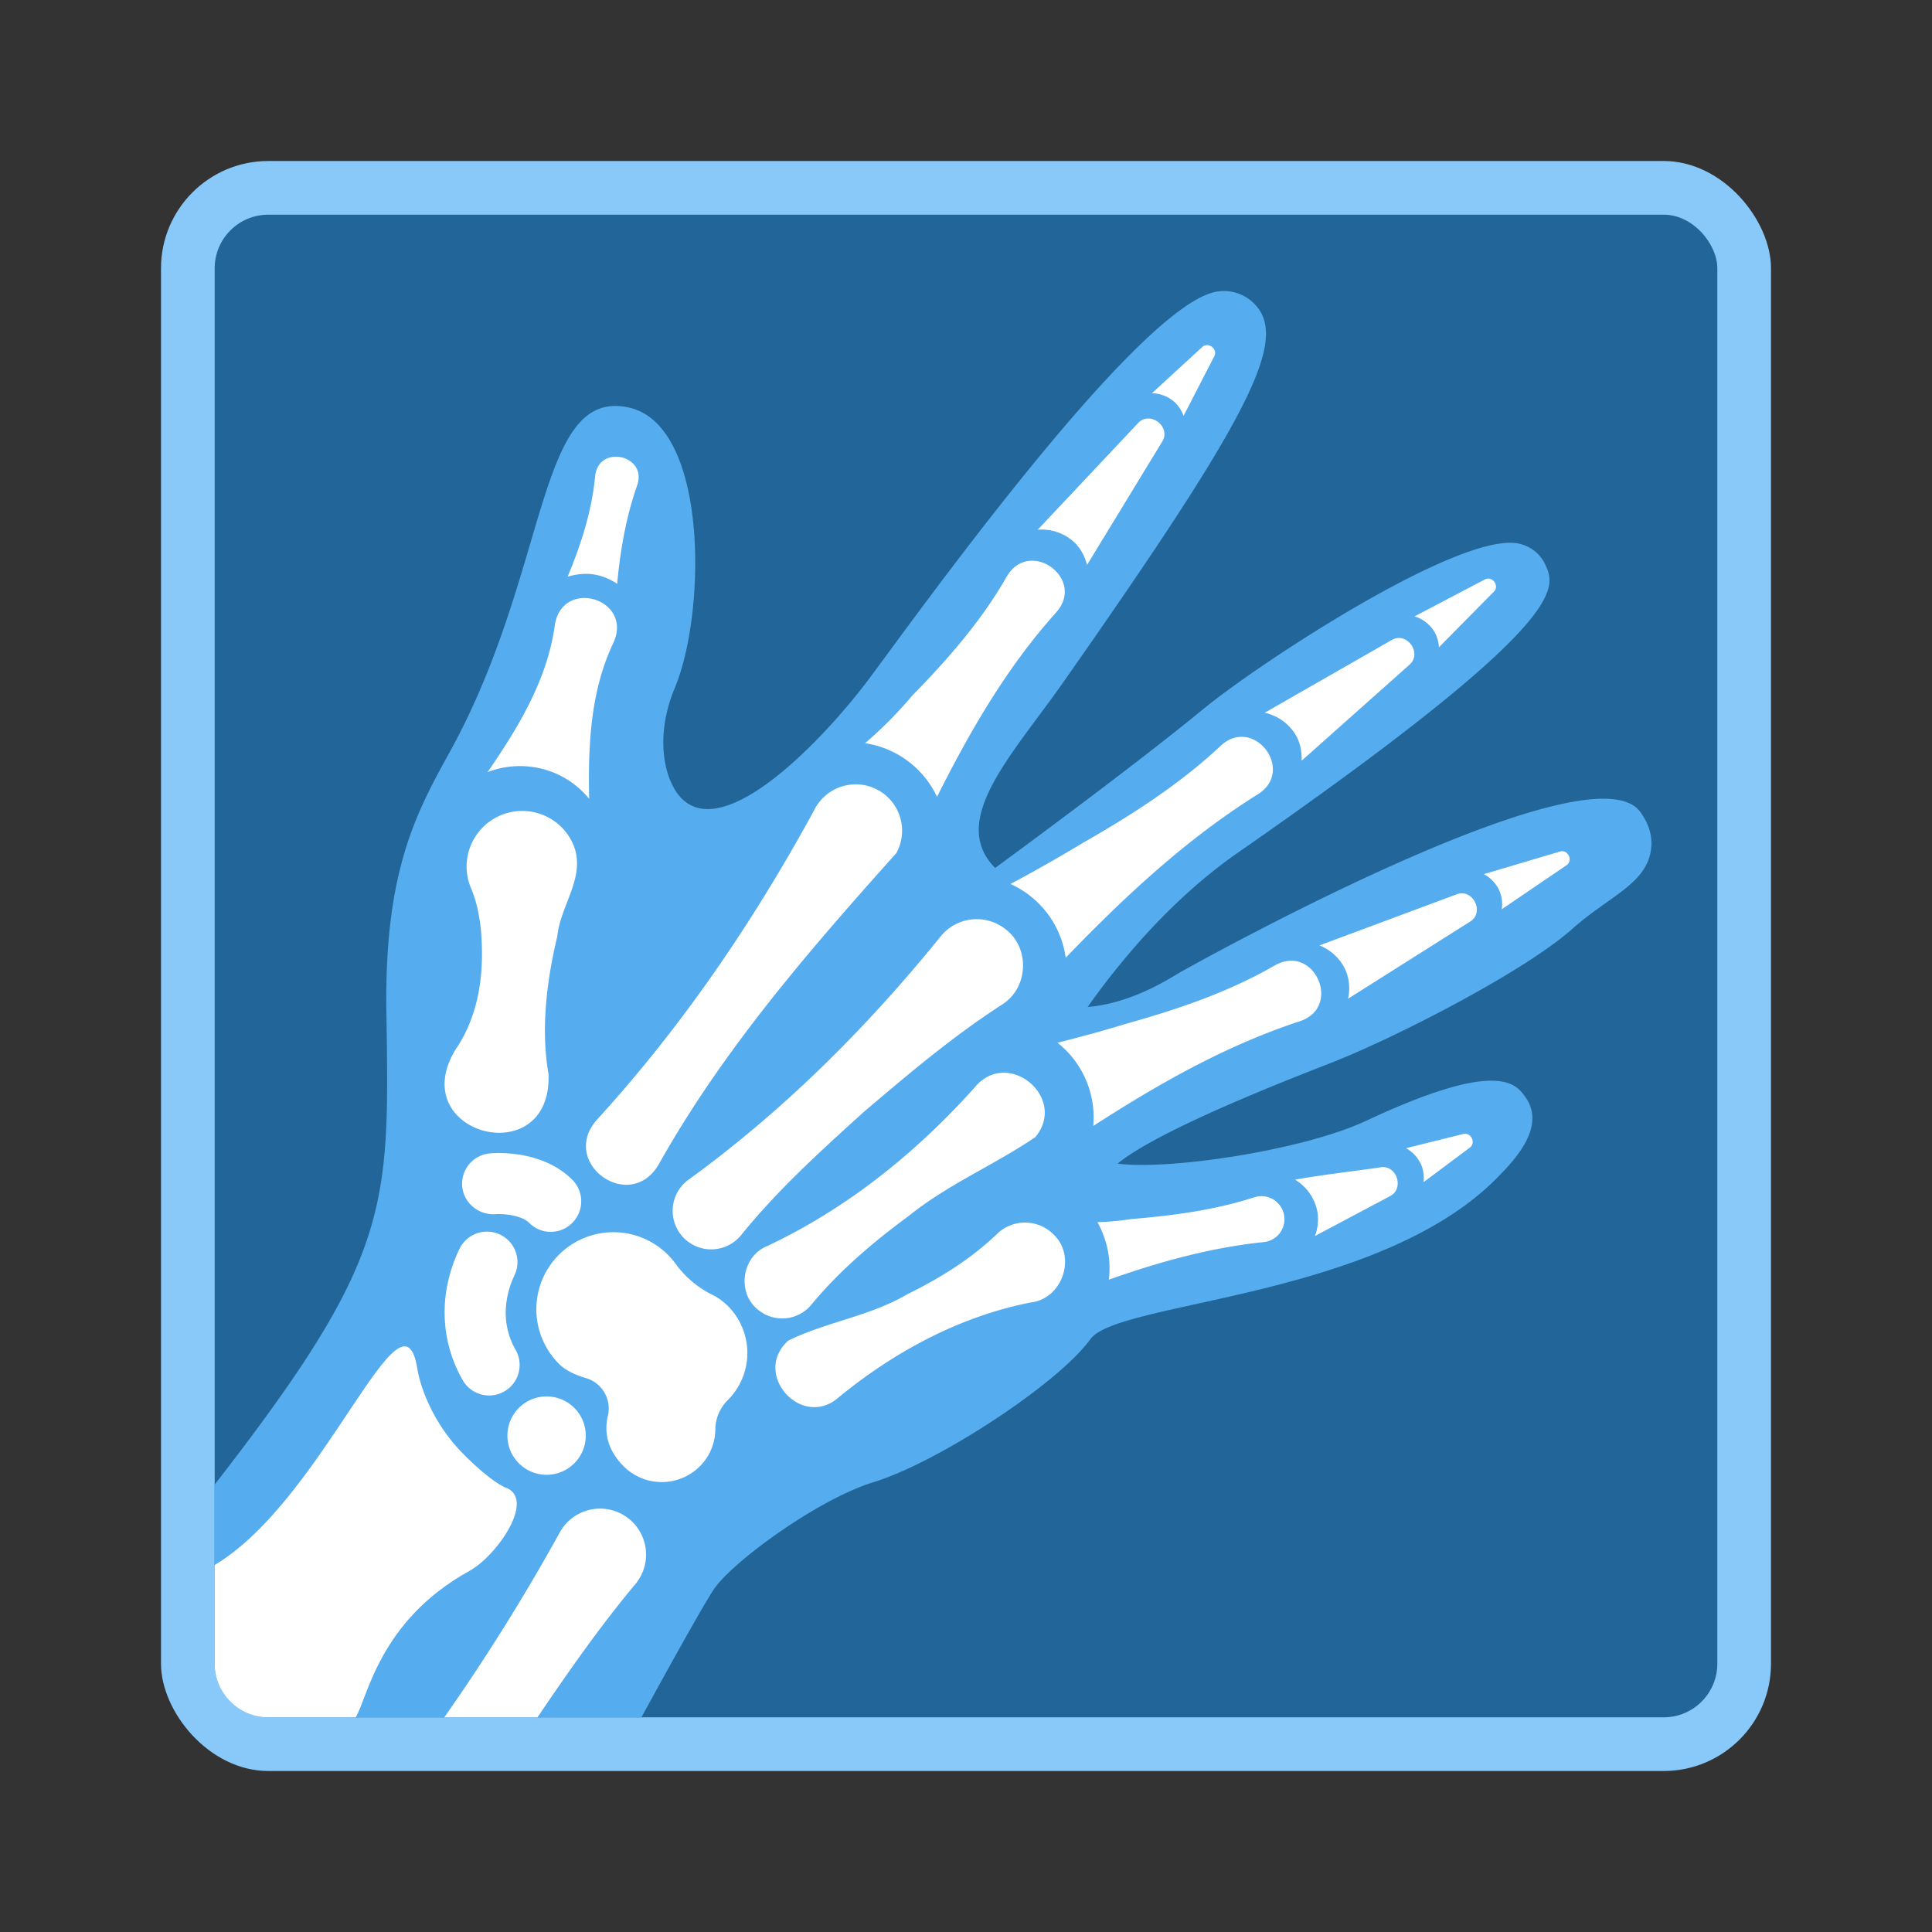 <svg xmlns="http://www.w3.org/2000/svg" viewBox="0 0 36 36">
	<rect x="0" y="0" width="36" height="36" fill="#333333" stroke="none"/>
	(colors adjusted)
	<rect x="3" y="3" width="30" height="30" rx="2" fill="#88c9f9"/>
	<rect x="4" y="4" width="28" height="28" rx="1" fill="#226699"/>
	<path d="M 30.562,15.127 c 0.173,0.237 0.24,0.482 0.199,0.728 c -0.101,0.623 -0.792,0.854 -1.467,1.456 c -0.892,0.795 -3.304,2.032 -4.509,2.501 c -0.904,0.352 -3.209,1.255 -3.96,1.87 c 0.916,0.127 3.434,-0.237 4.637,-0.8 c 2.454,-1.15 2.785,-0.689 2.961,-0.44 c 0.395,0.553 -0.206,1.175 -0.495,1.473 c -2.213,2.29 -7.093,2.322 -7.61,3.038 c -0.59,0.82 -2.82,2.289 -4.043,2.666 c -1.035,0.319 -2.604,1.468 -2.963,1.98 c -0.152,0.217 -0.699,1.193 -1.36,2.401 h-6.952 c -0.551,0 -1,-0.449 -1,-1 v-3.337 c 3.296,-4.243 3.257,-5.14 3.2,-8.797 c -0.041,-2.637 0.555,-3.719 1.186,-4.864 c 1.863,-3.382 1.606,-6.784 3.329,-6.409 c 1.487,0.327 1.449,3.811 0.859,5.226 c -0.332,0.795 -0.229,1.48 -0.022,1.855 c 0.717,1.297 2.772,-0.856 3.659,-2.048 c 1.042,-1.404 5.075,-7.019 6.488,-7.196 a 0.797,0.797 0 01 0.596,0.161 c 0.783,0.636 0.132,1.968 -3.484,7.124 c -0.947,1.35 -2.145,2.573 -1.268,3.458 c 0.771,-0.566 2.687,-1.982 3.874,-2.957 c 1.051,-0.864 4.809,-3.33 5.89,-3.085 a 0.7,0.7 0 01 0.486,0.387 c 0.204,0.446 0.482,1.057 -5.735,5.376 c -1.278,0.889 -2.255,2.109 -2.791,2.869 c 0.4,-0.031 0.967,-0.177 1.682,-0.622 c 0.074,-0.047 7.669,-4.306 8.613,-3.014 Z" fill="#55acee"/>
	<g fill="#FFF">
		arm
		<g>
			<path d="M 8.747,29.272 c -1.697,0.935 -1.901,2.393 -2.121,2.728 h-1.626 c -0.551,0 -1,-0.449 -1,-1 v-1.839 c 2.059,-1.224 3.511,-5.436 3.781,-3.63 c 0,0 0.125,0.837 0.87,1.58 c 0.521,0.52 0.76,0.603 0.76,0.603 c 0.591,0.206 -0.149,1.274 -0.664,1.558 Z"/>
			<path d="M 11.841,29.515 c -0.662,0.792 -1.25,1.635 -1.826,2.485 h-1.736 a 38.098,38.098 0 00 2.146,-3.435 a 0.857,0.857 0 11 1.416,0.95 Z"/>
		</g>
		wrist
		<g>
			<path d="M 11.327,26.382 a 0.59,0.59 0 00 -0.405,-0.702 c -0.191,-0.057 -0.377,-0.139 -0.495,-0.256 a 1.436,1.436 0 11 2.155,-1.885 c 0.179,0.25 0.413,0.449 0.688,0.586 c 0.106,0.053 0.205,0.122 0.294,0.211 a 1.239,1.239 0 01 0,1.75 a 0.781,0.781 0 00 -0.235,0.548 a 0.984,0.984 0 01 -0.287,0.687 a 1.005,1.005 0 01 -1.421,0.002 c -0.327,-0.328 -0.359,-0.667 -0.294,-0.941 Z"/>
			<path d="M 10.664,22.786 a 0.565,0.565 0 01 -0.803,0.001 c -0.15,-0.149 -0.491,-0.173 -0.634,-0.162 c -0.306,0.018 -0.586,-0.206 -0.614,-0.517 s 0.199,-0.585 0.51,-0.615 c 0.096,-0.011 0.974,-0.075 1.54,0.489 a 0.568,0.568 0 01 0.001,0.804 Z"/>
			<path d="M 8.621,25.716 c -0.427,-0.748 -0.448,-1.639 -0.059,-2.445 a 0.568,0.568 0 11 1.024,0.494 c -0.106,0.22 -0.316,0.794 0.022,1.388 a 0.567,0.567 0 11 -0.987,0.563 Z"/>
			<path d="M 9.668,26.235 a 0.73,0.73 0 10 1.034,1.031 a 0.73,0.73 0 00 -1.034,-1.031 Z"/>
		</g>
		fingers:
		<g>
			<path d="M 11.088,8.893 c 0.039,-0.63 1.006,-0.42 0.778,0.17 c -0.205,0.587 -0.309,1.198 -0.366,1.815 c -0.115,-0.076 -0.244,-0.136 -0.387,-0.166 c -0.185,-0.038 -0.364,-0.016 -0.535,0.032 c 0.248,-0.595 0.445,-1.206 0.51,-1.851 Z"/>
			<path d="M 10.337,11.658 c 0.132,-0.907 1.481,-0.501 1.088,0.33 c -0.424,0.898 -0.467,1.899 -0.447,2.895 c -0.167,-0.199 -0.377,-0.367 -0.633,-0.475 a 1.684,1.684 0 00 -1.259,-0.021 c 0.578,-0.843 1.11,-1.72 1.251,-2.729 Z"/>
			<path d="M 10.221,20.013 c 0.069,1.84 -2.682,1.133 -1.74,-0.445 c 0.462,-0.671 0.547,-1.473 0.479,-2.255 c -0.03,-0.258 -0.077,-0.518 -0.192,-0.784 a 1.036,1.036 0 01 1.9,-0.824 c 0.28,0.607 -0.226,1.152 -0.283,1.74 c -0.197,0.82 -0.311,1.731 -0.164,2.568 Z"/>
		</g>
		<g>
			<path d="M 15.165,15.108 a 0.864,0.864 0 11 1.537,0.788 c -1.629,1.82 -3.229,3.663 -4.43,5.805 c -0.544,0.919 -1.86,-0.04 -1.146,-0.84 c 1.589,-1.741 2.909,-3.683 4.039,-5.753 Z"/>
			<path d="M 18.763,10.737 c 0.432,-0.719 1.48,0.054 0.913,0.679 c -0.917,1.022 -1.601,2.206 -2.216,3.432 a 1.768,1.768 0 00 -1.341,-0.999 a 7.76,7.76 0 00 0.884,-0.893 c 0.667,-0.68 1.29,-1.395 1.76,-2.219 Z"/>
			<path d="M 21.201,7.889 c 0.223,-0.25 0.633,0.066 0.452,0.345 l -1.397,2.292 c -0.044,-0.158 -0.116,-0.31 -0.246,-0.428 a 0.893,0.893 0 00 -0.674,-0.227 l 1.865,-1.982 Z"/>
			<path d="M 22.399,6.469 c 0.113,-0.11 0.302,0.037 0.226,0.173 l -0.571,1.107 c -0.036,-0.095 -0.088,-0.184 -0.168,-0.257 a 0.656,0.656 0 00 -0.421,-0.165 l 0.934,-0.858 Z"/>
		</g>
		<g>
			<path d="M 13.81,23.014 a 0.718,0.718 0 11 -0.964,-1.044 c 1.761,-1.281 3.295,-2.812 4.667,-4.503 a 0.864,0.864 0 01 1.213,-0.161 c 0.474,0.349 0.44,1.105 -0.056,1.414 c -0.921,0.595 -1.745,1.295 -2.57,1.995 c -0.801,0.726 -1.603,1.45 -2.29,2.299 Z"/>
			<path d="M 22.753,13.89 c 0.616,-0.554 1.391,0.472 0.684,0.911 c -1.339,0.838 -2.485,1.91 -3.579,3.045 a 1.773,1.773 0 00 -1.029,-1.374 a 29.8,29.8 0 00 1.361,-0.773 c 0.914,-0.522 1.798,-1.091 2.563,-1.809 Z"/>
			<path d="M 25.927,11.929 c 0.286,-0.174 0.586,0.247 0.332,0.461 l -2.005,1.785 c 0.004,-0.164 -0.021,-0.33 -0.111,-0.481 a 0.894,0.894 0 00 -0.578,-0.413 l 2.362,-1.352 Z"/>
			<path d="M 26.812,12.062 a 0.634,0.634 0 00 -0.09,-0.3 a 0.66,0.66 0 00 -0.364,-0.277 l 1.307,-0.686 c 0.14,-0.079 0.284,0.119 0.169,0.228 l -1.022,1.035 Z"/>
		</g>
		<g>
			<path d="M 15.124,24.304 a 0.704,0.704 0 01 -0.989,0.109 c -0.416,-0.316 -0.315,-1.007 0.166,-1.197 c 1.482,-0.698 2.777,-1.741 3.865,-2.958 c 0.609,-0.734 1.733,0.188 1.128,0.929 c -0.764,0.52 -1.635,0.883 -2.363,1.472 c -0.659,0.484 -1.279,1.011 -1.807,1.645 Z"/>
			<path d="M 23.765,17.983 c 0.734,-0.4 1.25,0.79 0.451,1.048 c -1.38,0.453 -2.629,1.165 -3.845,1.95 a 1.774,1.774 0 00 -0.666,-1.551 c 0.441,-0.111 0.88,-0.231 1.314,-0.364 c 0.955,-0.267 1.892,-0.589 2.746,-1.083 Z"/>
			<path d="M 25.088,18.117 c -0.094,-0.241 -0.282,-0.413 -0.502,-0.501 l 2.55,-0.949 c 0.311,-0.125 0.538,0.34 0.252,0.509 l -2.269,1.434 a 0.877,0.877 0 00 -0.031,-0.493 Z"/>
			<path d="M 29.065,15.868 c 0.152,-0.05 0.256,0.172 0.121,0.257 l -1.203,0.818 a 0.656,0.656 0 00 -0.03,-0.312 a 0.656,0.656 0 00 -0.303,-0.343 l 1.415,-0.42 Z"/>
		</g>
		<g>
			<path d="M 15.633,26.033 c -0.689,0.615 -1.632,-0.43 -0.946,-1.052 c 0.707,-0.349 1.523,-0.455 2.216,-0.863 c 0.605,-0.297 1.173,-0.648 1.669,-1.119 a 0.748,0.748 0 01 1.058,0.002 c 0.437,0.411 0.168,1.199 -0.42,1.268 c -1.325,0.26 -2.538,0.914 -3.577,1.764 Z"/>
			<path d="M 23.544,23.145 c -0.991,0.103 -1.947,0.369 -2.883,0.7 c 0.013,-0.112 0.017,-0.226 0.009,-0.342 c -0.02,-0.266 -0.1,-0.511 -0.221,-0.73 a 5.167,5.167 0 00 0.635,-0.058 c 0.778,-0.065 1.55,-0.166 2.294,-0.407 a 0.429,0.429 0 11 0.166,0.837 Z"/>
			<path d="M 25.895,22.292 l -1.393,0.739 a 0.88,0.88 0 00 0.039,-0.486 c -0.057,-0.246 -0.21,-0.443 -0.41,-0.564 c 0.466,-0.087 1.506,-0.21 1.588,-0.23 c 0.312,-0.053 0.455,0.405 0.176,0.541 Z"/>
			<path d="M 27.262,21.131 c 0.149,-0.042 0.247,0.17 0.122,0.256 l -0.858,0.641 a 0.647,0.647 0 00 -0.033,-0.297 a 0.656,0.656 0 00 -0.294,-0.336 l 1.063,-0.264 Z"/>
		</g>
	</g>
</svg>
